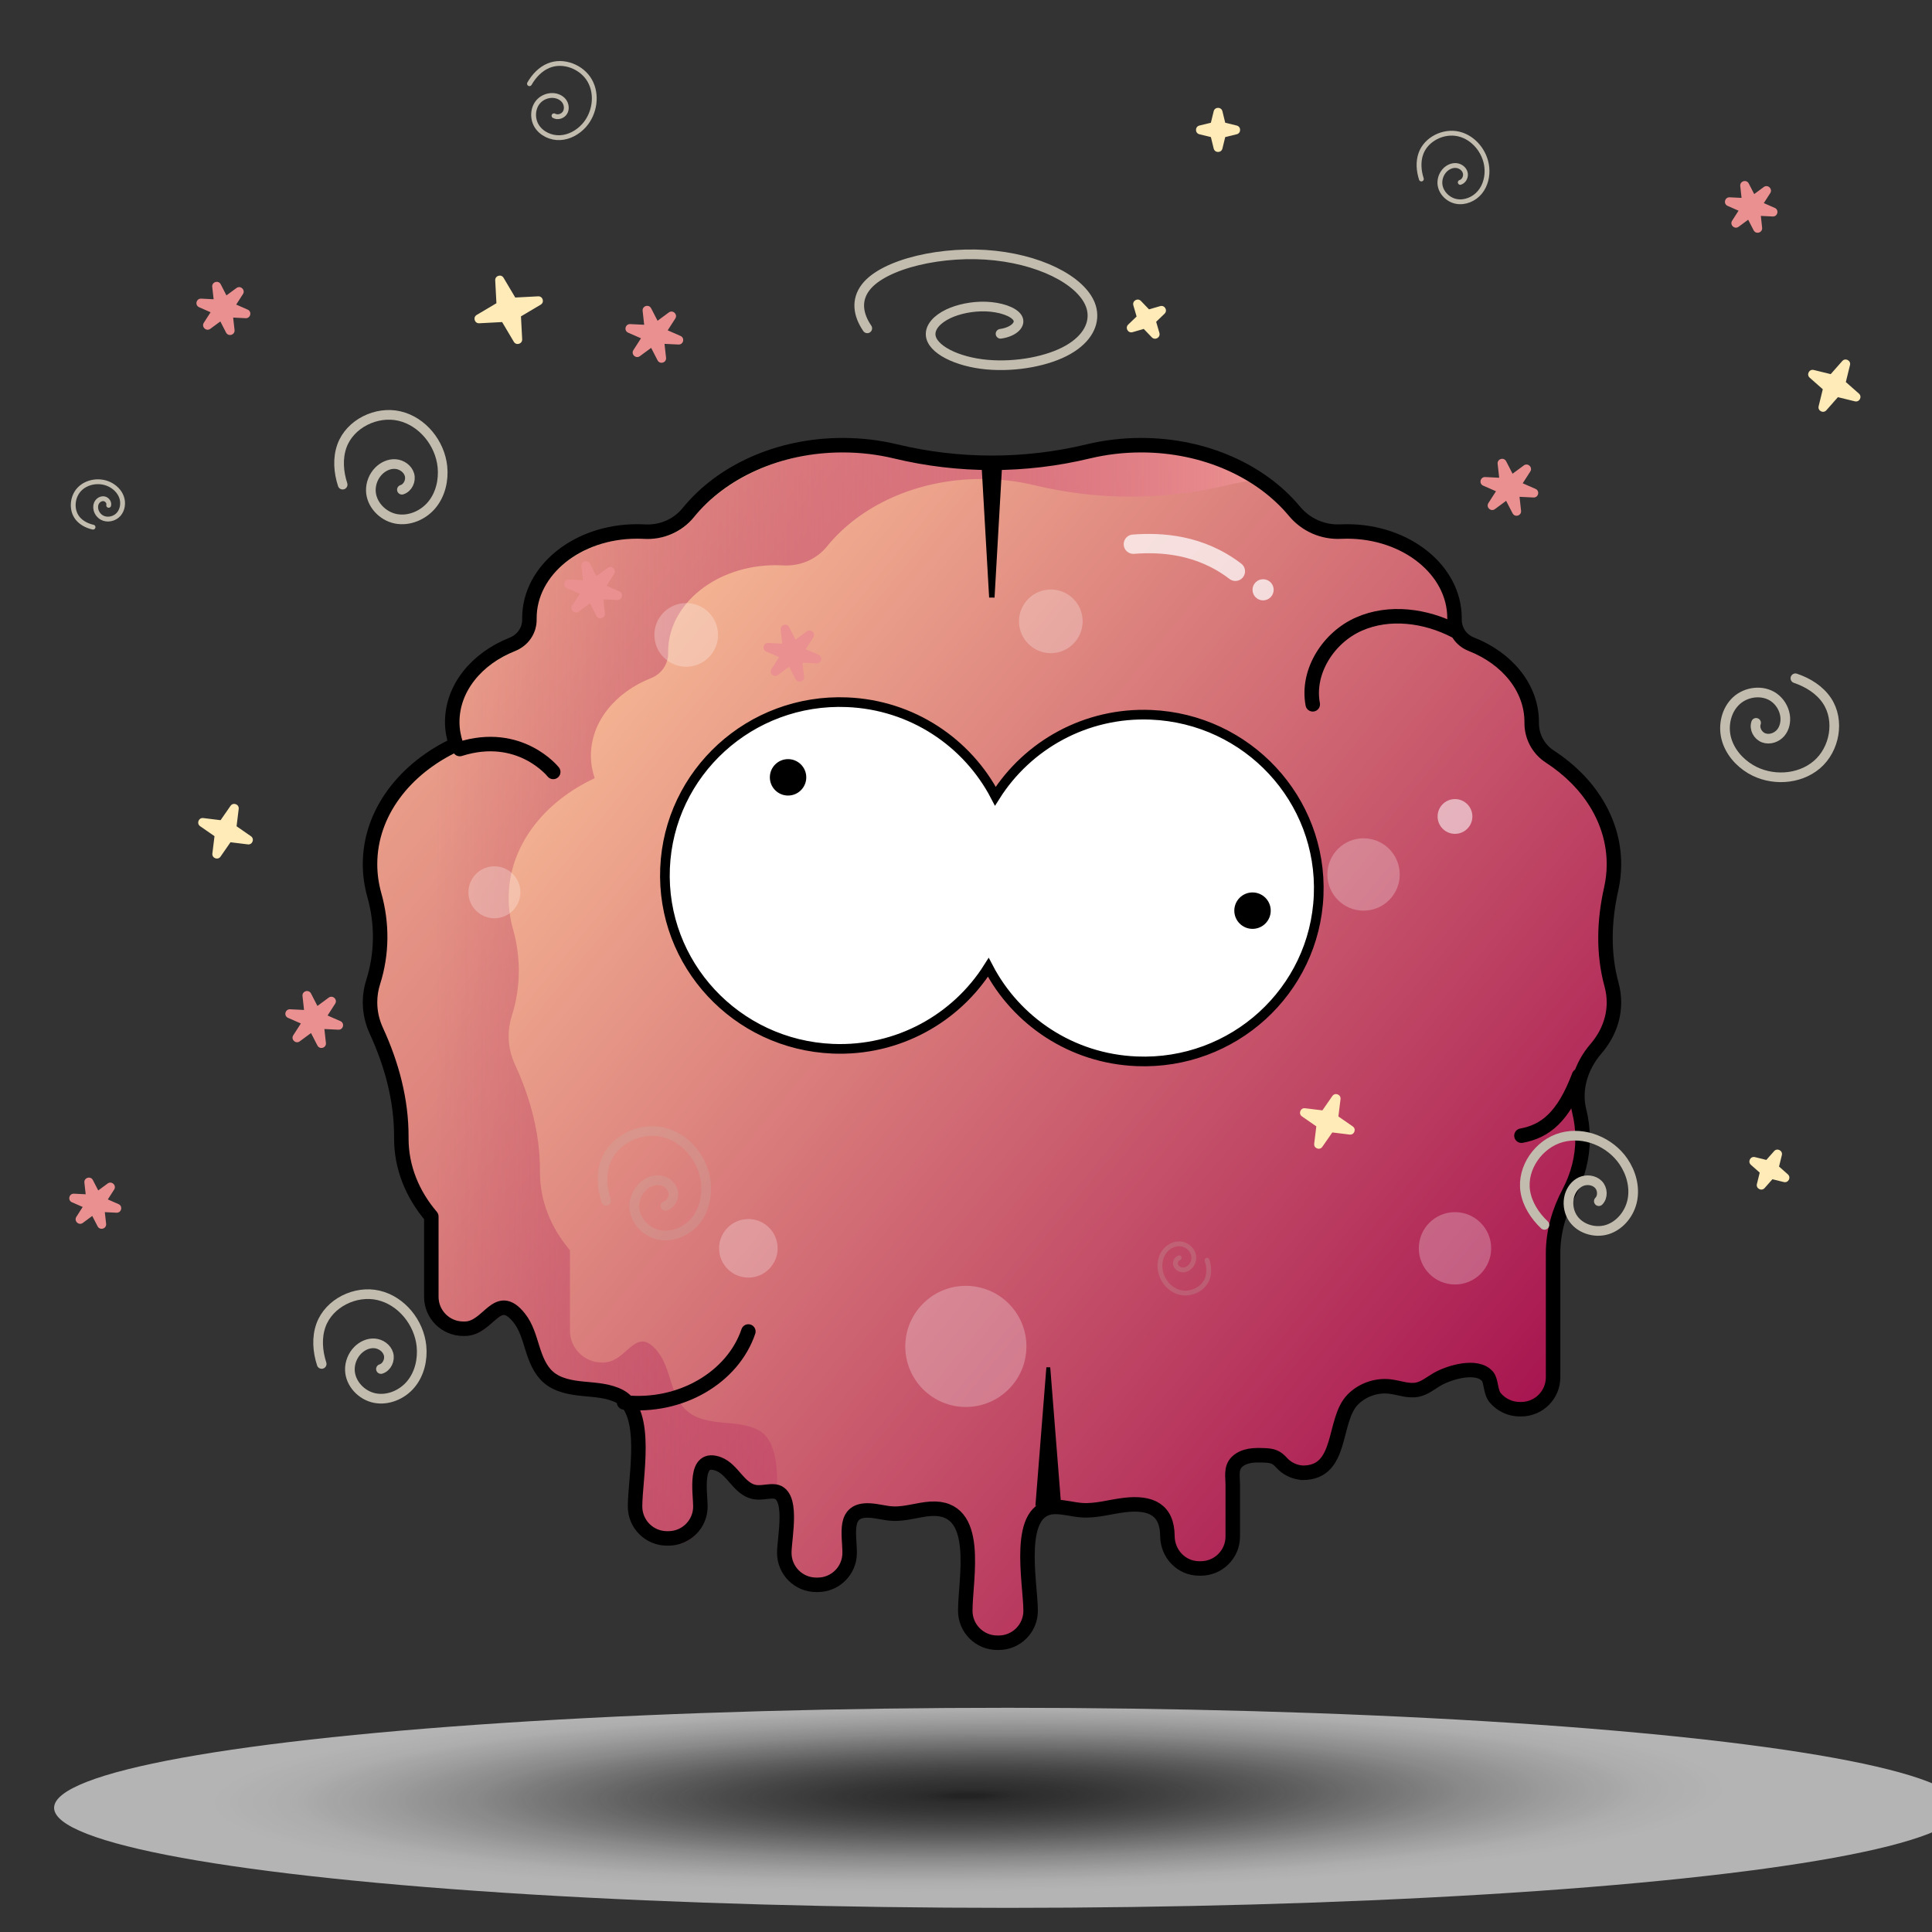 <?xml version="1.0" encoding="UTF-8"?>
<svg xmlns="http://www.w3.org/2000/svg" xmlns:xlink="http://www.w3.org/1999/xlink" viewBox="0 0 400 400"><rect x="0" y="0" width="400" height="400" fill="#333333" stroke="none"/>
  <defs>
    <style>
      .cls-1 {
        fill: url(#linear-gradient);
      }

      .cls-1, .cls-2, .cls-3, .cls-4, .cls-5, .cls-6, .cls-7, .cls-8, .cls-9 {
        stroke-width: 0px;
      }

      .cls-2 {
        fill: #000;
      }

      .cls-3 {
        opacity: .56;
      }

      .cls-3, .cls-10, .cls-5, .cls-6 {
        fill: #fff;
      }

      .cls-10, .cls-11, .cls-12, .cls-13, .cls-14, .cls-15, .cls-16 {
        stroke-miterlimit: 10;
      }

      .cls-10, .cls-11, .cls-13, .cls-16 {
        stroke-width: 2px;
      }

      .cls-10, .cls-17, .cls-18, .cls-19 {
        stroke: #000;
      }

      .cls-4 {
        fill: #ffebb8;
      }

      .cls-20 {
        isolation: isolate;
      }

      .cls-21 {
        opacity: .63;
      }

      .cls-5 {
        opacity: .26;
      }

      .cls-11, .cls-12, .cls-17, .cls-13, .cls-14, .cls-18, .cls-15, .cls-19, .cls-16 {
        fill: none;
      }

      .cls-11, .cls-12, .cls-17, .cls-13, .cls-14, .cls-18, .cls-15, .cls-16 {
        stroke-linecap: round;
      }

      .cls-11, .cls-12, .cls-13, .cls-15, .cls-16 {
        stroke: #c2bcae;
      }

      .cls-11, .cls-13, .cls-15 {
        mix-blend-mode: overlay;
      }

      .cls-6, .cls-14 {
        opacity: .74;
      }

      .cls-17, .cls-18, .cls-19 {
        stroke-linejoin: round;
        stroke-width: 3px;
      }

      .cls-7 {
        fill: url(#linear-gradient-2);
      }

      .cls-22 {
        mix-blend-mode: screen;
      }

      .cls-13, .cls-15 {
        opacity: .22;
      }

      .cls-14 {
        stroke: #fff;
        stroke-width: 4px;
      }

      .cls-18 {
        mix-blend-mode: hard-light;
      }

      .cls-8 {
        fill: url(#radial-gradient);
      }

      .cls-9 {
        fill: #eb9090;
      }
    </style>
    <linearGradient id="linear-gradient" x1="83.85" y1="108.73" x2="321.15" y2="304.22" gradientUnits="userSpaceOnUse">
      <stop offset=".06" stop-color="#ffca9c"/>
      <stop offset="1" stop-color="#a40e4d"/>
    </linearGradient>
    <linearGradient id="linear-gradient-2" x1="77.38" y1="206.68" x2="259.62" y2="206.68" gradientUnits="userSpaceOnUse">
      <stop offset=".07" stop-color="#a40e4d" stop-opacity=".2"/>
      <stop offset="1" stop-color="#eb9090"/>
    </linearGradient>
    <radialGradient id="radial-gradient" cx="202.44" cy="369.22" fx="202.44" fy="369.22" r="110.39" gradientTransform="translate(488.7 435.47) rotate(179.45) scale(1.42 .18) skewX(.01)" gradientUnits="userSpaceOnUse">
      <stop offset=".02" stop-color="#000" stop-opacity=".5"/>
      <stop offset=".08" stop-color="rgba(25, 25, 25, .55)" stop-opacity=".55"/>
      <stop offset=".22" stop-color="rgba(85, 85, 85, .67)" stop-opacity=".67"/>
      <stop offset=".37" stop-color="rgba(137, 137, 137, .77)" stop-opacity=".77"/>
      <stop offset=".51" stop-color="rgba(179, 179, 179, .85)" stop-opacity=".85"/>
      <stop offset=".65" stop-color="rgba(212, 212, 212, .92)" stop-opacity=".92"/>
      <stop offset=".78" stop-color="rgba(235, 235, 235, .96)" stop-opacity=".96"/>
      <stop offset=".9" stop-color="rgba(250, 250, 250, .99)" stop-opacity=".99"/>
      <stop offset="1" stop-color="#fff"/>
    </radialGradient>
  </defs>
  <g class="cls-20">
    <g id="Layer_1" data-name="Layer 1">
      <path class="cls-1" d="M269.45,304.92h.31c8.38,0,6.09-10.85,10.31-15.15,1.96-2,4.86-3.03,7.65-2.71,1.95.22,3.89,1.06,5.8.64,1.46-.32,2.66-1.32,3.94-2.08,2.52-1.49,8.33-3.22,10.5-.67.83.97.57,3.22,1.62,4.46,1.25,1.48,3.12,2.35,5.05,2.35h.31c3.65,0,6.61-2.96,6.61-6.61v-25.69c0-4.4,1.24-8.67,3.3-12.57,1.81-3.43,2.81-7.21,2.81-11.18,0-1.95-.24-3.85-.7-5.69-1.15-4.57.39-9.32,3.47-12.89,2.34-2.73,3.72-6.03,3.72-9.59,0-1.25-.17-2.47-.49-3.65-1.78-6.48-1.56-13.29-.08-19.84.37-1.66.57-3.37.57-5.12,0-9.01-5.18-17.04-13.27-22.29-2.39-1.55-3.79-4.18-3.76-7.03,0-.04,0-.08,0-.13,0-7.09-5.1-13.19-12.5-16.1-2.15-.84-3.52-2.88-3.48-5.18,0-.08,0-.16,0-.24,0-9.9-9.96-17.93-22.26-17.93-.43,0-.86.01-1.29.03-3.71.18-7.22-1.37-9.6-4.23-6.84-8.23-18.5-13.66-31.73-13.66-3.8,0-7.46.45-10.92,1.28-13.1,3.16-26.84,3.16-39.94,0-3.46-.83-7.12-1.28-10.92-1.28-13.39,0-25.16,5.55-31.97,13.95-2.22,2.74-5.6,4.15-9.11,3.95-.51-.03-1.02-.04-1.53-.04-12.3,0-22.26,8.03-22.26,17.93,0,.08,0,.16,0,.25.04,2.31-1.38,4.35-3.53,5.2-7.37,2.92-12.45,9.01-12.45,16.08,0,1.6.29,3.16.78,4.64-10.63,4.95-17.8,14.19-17.8,24.79,0,2.18.31,4.31.88,6.35,1.68,5.94,1.64,12.18-.23,18.06-.43,1.34-.65,2.75-.65,4.2,0,2.06.46,4.04,1.3,5.87,3.19,6.93,5.2,14.34,5.18,21.97v.34c0,6,2.29,11.56,6.21,16.16v16.62c0,3.65,2.96,6.61,6.61,6.61h.31c5.01,0,6.64-8.05,11.27-2.24,1.44,1.8,2.06,4.09,2.75,6.29.69,2.2,1.55,4.46,3.29,5.98,1.95,1.7,4.67,2.16,7.25,2.41s5.26.37,7.55,1.58c6.06,3.21,3.15,16.89,3.15,22.78,0,3.65,2.96,6.61,6.61,6.61h.31c3.65,0,6.61-2.96,6.61-6.61,0-2.81-1.47-10.84,3.83-8.76,1.46.58,2.5,1.86,3.53,3.04s2.21,2.39,3.74,2.71c1.29.27,2.63-.14,3.95-.12,4.46.05,2.32,9.53,2.32,12.74,0,3.65,2.96,6.61,6.61,6.61h.31c3.65,0,6.61-2.96,6.61-6.61,0-3.87-1.46-9.01,4.06-8.78,1.63.07,3.23.57,4.86.65,2.64.13,5.22-.83,7.86-1,10.58-.65,7.16,14.42,7.16,21.12,0,3.65,2.96,6.61,6.61,6.61h.31c3.65,0,6.61-2.96,6.61-6.61,0-5.79-3.37-21.57,5.18-21.51,1.83.01,3.62.56,5.44.68,2.96.2,5.86-.72,8.81-1.07,5.52-.66,8.85,1,8.89,6.42.03,3.69,2.89,6.71,6.58,6.71h.34c3.65,0,6.61-2.96,6.61-6.61v-6.01c0-1.59,0-3.18,0-4.76,0-1.59-.42-3.35.8-4.61.7-.72,1.68-1.13,2.67-1.31s2.01-.15,3.01-.12c1.74.06,2.56.33,3.65,1.55,1.03,1.16,2.62,1.94,4.16,2.04Z"/>
      <g class="cls-22">
        <path class="cls-7" d="M259.62,99.47c-1.9.22-3.77.54-5.56.98-13.1,3.17-26.85,3.17-39.94,0-3.46-.83-7.13-1.28-10.92-1.28-13.4,0-25.17,5.55-31.97,13.95-2.22,2.73-5.6,4.14-9.11,3.94-.51-.02-1.01-.04-1.53-.04-12.3,0-22.26,8.03-22.26,17.93v.24c.04,2.31-1.38,4.36-3.53,5.2-7.38,2.93-12.46,9.02-12.46,16.08,0,1.6.29,3.17.78,4.65-10.63,4.95-17.81,14.19-17.81,24.8,0,2.18.3,4.31.88,6.34,1.69,5.95,1.65,12.18-.23,18.06-.42,1.35-.65,2.74-.65,4.2,0,2.06.46,4.04,1.3,5.86,3.2,6.93,5.2,14.35,5.18,21.97v.34c0,6,2.3,11.56,6.21,16.16v16.63c0,3.65,2.96,6.61,6.61,6.61h.3c5.02,0,6.65-8.04,11.27-2.24,1.43,1.81,2.06,4.09,2.76,6.28.7,2.2,1.55,4.47,3.29,5.98,1.95,1.7,4.67,2.17,7.25,2.41,2.58.24,5.26.36,7.55,1.58,3.83,2.03,4.08,8.23,3.74,14.01-1.31,0-2.61.39-3.9.12-1.53-.33-2.71-1.53-3.74-2.72-1.02-1.18-2.06-2.47-3.53-3.03-5.3-2.09-3.83,5.94-3.83,8.75,0,3.65-2.96,6.61-6.61,6.61h-.3c-3.66,0-6.61-2.96-6.61-6.61,0-5.9,2.91-19.57-3.15-22.78-2.29-1.22-4.97-1.34-7.55-1.59-2.58-.24-5.3-.7-7.25-2.41-1.73-1.5-2.59-3.78-3.29-5.97-.69-2.2-1.31-4.49-2.76-6.3-4.62-5.8-6.25,2.24-11.27,2.24h-.3c-3.65,0-6.61-2.95-6.61-6.61v-16.61c-3.91-4.6-6.21-10.16-6.21-16.16v-.34c.02-7.63-1.97-15.05-5.18-21.97-.84-1.83-1.3-3.8-1.3-5.87,0-1.44.23-2.85.66-4.19,1.87-5.89,1.9-12.12.22-18.06-.58-2.05-.88-4.18-.88-6.36,0-10.61,7.18-19.85,17.81-24.8-.48-1.48-.78-3.03-.78-4.63,0-7.08,5.08-13.17,12.46-16.08,2.14-.85,3.56-2.9,3.53-5.2v-.25c0-9.9,9.96-17.93,22.26-17.93.52,0,1.02.01,1.53.05,3.52.2,6.9-1.22,9.11-3.95,6.8-8.39,18.58-13.95,31.97-13.95,3.79,0,7.46.46,10.92,1.29,13.1,3.15,26.85,3.15,39.94,0,3.45-.83,7.13-1.29,10.92-1.29,8.45,0,16.26,2.22,22.57,5.96Z"/>
      </g>
      <g class="cls-21">
        <ellipse class="cls-8" cx="208.63" cy="374.29" rx="197.43" ry="20.71"/>
      </g>
      <polygon class="cls-2" points="214.37 311.77 216.64 283.08 217.44 283.08 219.71 311.76 214.37 311.77 214.37 311.77"/>
      <path class="cls-17" d="M114.54,159.82s-6.89-8.69-19.35-4.74"/>
      <path class="cls-17" d="M326.92,222.71c-3.26,8.65-7.05,11.52-11.92,12.42"/>
      <path class="cls-17" d="M154.94,275.67c-3.18,9.42-13.94,15.94-25.73,14.68"/>
      <path class="cls-18" d="M271.79,145.82c-1.28-6.78,3.26-13.84,9.56-16.61,6.29-2.78,13.78-1.77,19.89,1.38"/>
      <circle class="cls-5" cx="102.36" cy="184.74" r="5.38"/>
      <circle class="cls-5" cx="301.24" cy="258.45" r="7.49"/>
      <circle class="cls-5" cx="199.97" cy="278.76" r="12.54"/>
      <circle class="cls-5" cx="142.07" cy="131.45" r="6.59"/>
      <circle class="cls-5" cx="217.56" cy="128.64" r="6.59"/>
      <circle class="cls-5" cx="154.94" cy="258.45" r="6.06"/>
      <circle class="cls-5" cx="282.31" cy="181.05" r="7.49"/>
      <circle class="cls-6" cx="261.51" cy="122.11" r="2.19"/>
      <circle class="cls-3" cx="301.24" cy="169.04" r="3.6"/>
      <path class="cls-14" d="M234.65,112.67c5.62-.43,13.74-.04,21.12,5.61"/>
      <g class="cls-22">
        <path class="cls-4" d="M104.26,57.52l2.42,4.08,4.74-.25c.97-.05,1.36,1.24.52,1.73l-4.08,2.42.25,4.74c.05.97-1.24,1.36-1.73.52l-2.42-4.08-4.74.25c-.97.05-1.36-1.24-.52-1.73l4.08-2.42-.25-4.74c-.05-.97,1.24-1.36,1.73-.52Z"/>
      </g>
      <path class="cls-9" d="M45.7,58.86l1.18,2.3,2.08-1.53c.83-.61,1.9.39,1.34,1.26l-1.4,2.17,2.37,1.04c.95.41.61,1.83-.42,1.78l-2.58-.13.29,2.57c.11,1.03-1.28,1.45-1.76.53l-1.18-2.3-2.08,1.53c-.83.61-1.9-.39-1.34-1.26l1.4-2.17-2.37-1.04c-.95-.41-.61-1.83.42-1.78l2.58.13-.29-2.57c-.11-1.03,1.28-1.45,1.76-.53Z"/>
      <g class="cls-22">
        <path class="cls-9" d="M163.39,129.85l1.33,2.58,2.33-1.72c.83-.61,1.9.39,1.34,1.26l-1.57,2.44,2.65,1.16c.95.41.61,1.83-.42,1.78l-2.89-.14.32,2.88c.11,1.03-1.28,1.45-1.76.53l-1.33-2.58-2.33,1.72c-.83.61-1.9-.39-1.34-1.26l1.57-2.44-2.65-1.16c-.95-.41-.61-1.83.42-1.78l2.89.14-.32-2.88c-.11-1.03,1.28-1.45,1.76-.53Z"/>
      </g>
      <path class="cls-9" d="M362.06,37.99l1.13,2.19,1.98-1.46c.83-.61,1.9.39,1.34,1.26l-1.33,2.07,2.26.99c.95.41.61,1.83-.42,1.78l-2.46-.12.27,2.45c.11,1.03-1.28,1.45-1.76.53l-1.13-2.19-1.98,1.46c-.83.61-1.9-.39-1.34-1.26l1.33-2.07-2.26-.99c-.95-.41-.61-1.83.42-1.78l2.46.12-.27-2.45c-.11-1.03,1.28-1.45,1.76-.53Z"/>
      <path class="cls-9" d="M19.23,244.32l1.11,2.15,1.95-1.44c.83-.61,1.9.39,1.34,1.26l-1.31,2.04,2.22.97c.95.41.61,1.83-.42,1.78l-2.42-.12.27,2.41c.11,1.03-1.28,1.45-1.76.53l-1.11-2.15-1.95,1.44c-.83.61-1.9-.39-1.34-1.26l1.31-2.04-2.22-.97c-.95-.41-.61-1.83.42-1.78l2.42.12-.27-2.41c-.11-1.03,1.28-1.45,1.76-.53Z"/>
      <path class="cls-9" d="M64.39,205.69l1.33,2.58,2.33-1.72c.83-.61,1.9.39,1.34,1.26l-1.57,2.44,2.65,1.16c.95.41.61,1.83-.42,1.78l-2.89-.14.32,2.88c.11,1.03-1.28,1.45-1.76.53l-1.33-2.58-2.33,1.72c-.83.61-1.9-.39-1.34-1.26l1.57-2.44-2.65-1.16c-.95-.41-.61-1.83.42-1.78l2.89.14-.32-2.88c-.11-1.03,1.28-1.45,1.76-.53Z"/>
      <path class="cls-9" d="M311.83,95.5l1.33,2.58,2.33-1.72c.83-.61,1.9.39,1.34,1.26l-1.57,2.44,2.65,1.16c.95.41.61,1.83-.42,1.78l-2.89-.14.32,2.88c.11,1.03-1.28,1.45-1.76.53l-1.33-2.58-2.33,1.72c-.83.61-1.9-.39-1.34-1.26l1.57-2.44-2.65-1.16c-.95-.41-.61-1.83.42-1.78l2.89.14-.32-2.88c-.11-1.03,1.28-1.45,1.76-.53Z"/>
      <path class="cls-9" d="M134.81,63.83l1.33,2.58,2.33-1.72c.83-.61,1.9.39,1.34,1.26l-1.57,2.44,2.65,1.16c.95.41.61,1.83-.42,1.78l-2.89-.14.32,2.88c.11,1.03-1.28,1.45-1.76.53l-1.33-2.58-2.33,1.72c-.83.61-1.9-.39-1.34-1.26l1.57-2.44-2.65-1.16c-.95-.41-.61-1.83.42-1.78l2.89.14-.32-2.88c-.11-1.03,1.28-1.45,1.76-.53Z"/>
      <path class="cls-9" d="M122.14,116.72l1.33,2.58,2.33-1.72c.83-.61,1.9.39,1.34,1.26l-1.57,2.44,2.65,1.16c.95.41.61,1.83-.42,1.78l-2.89-.14.32,2.88c.11,1.03-1.28,1.45-1.76.53l-1.33-2.58-2.33,1.72c-.83.61-1.9-.39-1.34-1.26l1.57-2.44-2.65-1.16c-.95-.41-.61-1.83.42-1.78l2.89.14-.32-2.88c-.11-1.03,1.28-1.45,1.76-.53Z"/>
      <g class="cls-22">
        <path class="cls-4" d="M253.09,23.04l.58,2.37,2.37.58c.95.23.95,1.58,0,1.81l-2.37.58-.58,2.37c-.23.95-1.58.95-1.81,0l-.58-2.37-2.37-.58c-.95-.23-.95-1.58,0-1.81l2.37-.58.58-2.37c.23-.95,1.58-.95,1.81,0Z"/>
      </g>
      <g class="cls-22">
        <path class="cls-4" d="M49.42,167.48l-.44,3.59,2.97,2.06c.8.55.32,1.81-.64,1.69l-3.59-.44-2.06,2.97c-.55.8-1.81.32-1.69-.64l.44-3.59-2.97-2.06c-.8-.55-.32-1.81.64-1.69l3.59.44,2.06-2.97c.55-.8,1.81-.32,1.69.64Z"/>
      </g>
      <g class="cls-22">
        <path class="cls-4" d="M277.54,227.56l-.44,3.59,2.97,2.06c.8.55.32,1.81-.64,1.69l-3.59-.44-2.06,2.97c-.55.8-1.81.32-1.69-.64l.44-3.59-2.97-2.06c-.8-.55-.32-1.81.64-1.69l3.59.44,2.06-2.97c.55-.8,1.81-.32,1.69.64Z"/>
      </g>
      <g class="cls-22">
        <path class="cls-4" d="M383.02,75.59l-.86,3.51,2.71,2.39c.73.64.11,1.84-.84,1.6l-3.51-.86-2.39,2.71c-.64.73-1.84.11-1.6-.84l.86-3.51-2.71-2.39c-.73-.64-.11-1.84.84-1.6l3.51.86,2.39-2.71c.64-.73,1.84-.11,1.6.84Z"/>
      </g>
      <g class="cls-22">
        <path class="cls-4" d="M236.22,62.31l1.67,1.74,2.31-.67c.94-.27,1.61.89.91,1.57l-1.74,1.67.67,2.31c.27.94-.89,1.61-1.57.91l-1.67-1.74-2.31.67c-.94.27-1.61-.89-.91-1.57l1.74-1.67-.67-2.31c-.27-.94.89-1.61,1.57-.91Z"/>
      </g>
      <path class="cls-10" d="M238.29,147.99c-13.48-.56-25.53,6.27-32.21,16.85-5.78-11.09-17.22-18.9-30.7-19.45-20-.83-36.87,14.56-37.69,34.37s14.72,36.54,34.72,37.37c13.48.56,25.53-6.27,32.21-16.85,5.78,11.09,17.22,18.9,30.7,19.45,20,.83,36.87-14.56,37.69-34.37.82-19.81-14.72-36.54-34.72-37.37Z"/>
      <circle class="cls-2" cx="259.32" cy="188.54" r="3.77"/>
      <circle class="cls-2" cx="163.16" cy="160.94" r="3.77"/>
      <path class="cls-19" d="M269.45,304.92h.31c8.38,0,6.09-10.85,10.31-15.15,1.96-2,4.86-3.03,7.65-2.71,1.95.22,3.89,1.06,5.8.64,1.46-.32,2.66-1.32,3.94-2.08,2.52-1.49,8.33-3.22,10.5-.67.83.97.57,3.22,1.62,4.46,1.25,1.48,3.12,2.35,5.05,2.35h.31c3.65,0,6.61-2.96,6.61-6.61v-25.69c0-4.4,1.24-8.67,3.3-12.57,1.81-3.43,2.81-7.21,2.81-11.18,0-1.95-.24-3.85-.7-5.69-1.15-4.57.39-9.32,3.47-12.89,2.34-2.73,3.72-6.03,3.72-9.59,0-1.25-.17-2.47-.49-3.65-1.78-6.48-1.56-13.29-.08-19.84.37-1.66.57-3.37.57-5.12,0-9.01-5.18-17.04-13.27-22.29-2.39-1.55-3.79-4.18-3.76-7.03,0-.04,0-.08,0-.13,0-7.09-5.1-13.19-12.5-16.1-2.15-.84-3.52-2.88-3.48-5.18,0-.08,0-.16,0-.24,0-9.9-9.96-17.93-22.26-17.93-.43,0-.86.01-1.29.03-3.71.18-7.22-1.37-9.6-4.23-6.84-8.23-18.5-13.66-31.73-13.66-3.8,0-7.46.45-10.92,1.28-13.1,3.16-26.84,3.16-39.94,0-3.46-.83-7.12-1.28-10.92-1.28-13.39,0-25.16,5.55-31.97,13.95-2.22,2.74-5.6,4.15-9.11,3.95-.51-.03-1.02-.04-1.53-.04-12.3,0-22.26,8.03-22.26,17.93,0,.08,0,.16,0,.25.04,2.31-1.38,4.35-3.53,5.2-7.37,2.92-12.45,9.01-12.45,16.08,0,1.6.29,3.16.78,4.64-10.63,4.95-17.8,14.19-17.8,24.79,0,2.18.31,4.31.88,6.35,1.68,5.94,1.64,12.18-.23,18.06-.43,1.34-.65,2.75-.65,4.2,0,2.06.46,4.04,1.3,5.87,3.19,6.93,5.2,14.34,5.18,21.97v.34c0,6,2.29,11.56,6.21,16.16v16.62c0,3.65,2.96,6.61,6.61,6.61h.31c5.01,0,6.64-8.05,11.27-2.24,1.44,1.8,2.06,4.09,2.75,6.29.69,2.2,1.55,4.46,3.29,5.98,1.95,1.7,4.67,2.16,7.25,2.41s5.26.37,7.55,1.58c6.06,3.21,3.15,16.89,3.15,22.78,0,3.65,2.96,6.61,6.61,6.61h.31c3.65,0,6.61-2.96,6.61-6.61,0-2.81-1.47-10.84,3.83-8.76,1.46.58,2.5,1.86,3.53,3.04s2.21,2.39,3.74,2.71c1.29.27,2.63-.14,3.95-.12,4.46.05,2.32,9.53,2.32,12.74,0,3.65,2.96,6.61,6.61,6.61h.31c3.65,0,6.61-2.96,6.61-6.61,0-3.87-1.46-9.01,4.06-8.78,1.63.07,3.23.57,4.86.65,2.64.13,5.22-.83,7.86-1,10.58-.65,7.16,14.42,7.16,21.12,0,3.65,2.96,6.61,6.61,6.61h.31c3.65,0,6.61-2.96,6.61-6.61,0-5.79-3.37-21.57,5.18-21.51,1.83.01,3.62.56,5.44.68,2.96.2,5.86-.72,8.81-1.07,5.52-.66,8.85,1,8.89,6.42.03,3.69,2.89,6.71,6.58,6.71h.34c3.65,0,6.61-2.96,6.61-6.61v-6.01c0-1.59,0-3.18,0-4.76,0-1.59-.42-3.35.8-4.61.7-.72,1.68-1.13,2.67-1.31s2.01-.15,3.01-.12c1.74.06,2.56.33,3.65,1.55,1.03,1.16,2.62,1.94,4.16,2.04Z"/>
      <polygon class="cls-2" points="207.44 96.99 205.91 123.73 204.79 123.72 203.26 97.01 207.44 96.99 207.44 96.99"/>
      <path class="cls-16" d="M70.94,100.34c-.84-2.59-1.07-5.46-.14-8.03,1.67-4.6,7.15-7.28,11.91-6.17,4.76,1.11,8.39,5.62,8.89,10.49.28,2.79-.4,5.73-2.18,7.89-1.78,2.16-4.72,3.43-7.47,2.89s-5.1-3.01-5.17-5.81c-.04-1.5.56-3.02,1.62-4.09.91-.92,2.18-1.52,3.47-1.43s2.54.96,2.9,2.19c.37,1.24-.33,2.74-1.56,3.12"/>
      <path class="cls-13" d="M125.49,248.61c-.84-2.59-1.07-5.46-.14-8.03,1.67-4.6,7.15-7.28,11.91-6.17,4.76,1.11,8.39,5.62,8.89,10.49.28,2.79-.4,5.73-2.18,7.89s-4.72,3.43-7.47,2.89c-2.75-.53-5.1-3.01-5.17-5.81-.04-1.5.56-3.02,1.62-4.09.91-.92,2.18-1.52,3.47-1.43s2.54.96,2.9,2.19c.37,1.24-.33,2.74-1.56,3.12"/>
      <path class="cls-15" d="M249.91,260.91c.39,1.22.5,2.58.07,3.78-.78,2.17-3.37,3.43-5.61,2.91s-3.95-2.65-4.19-4.94c-.13-1.31.19-2.7,1.03-3.72s2.22-1.61,3.52-1.36,2.4,1.42,2.44,2.74c.02.71-.26,1.42-.76,1.93-.43.43-1.03.72-1.63.67s-1.19-.45-1.37-1.03.15-1.29.73-1.47"/>
      <path class="cls-16" d="M66.6,282.39c-.84-2.59-1.07-5.46-.14-8.03,1.67-4.6,7.15-7.28,11.91-6.17,4.76,1.11,8.39,5.62,8.89,10.49.28,2.79-.4,5.73-2.18,7.89s-4.72,3.43-7.47,2.89c-2.75-.53-5.1-3.01-5.17-5.81-.04-1.5.56-3.02,1.62-4.09.91-.92,2.18-1.52,3.47-1.43s2.54.96,2.9,2.19c.37,1.24-.33,2.74-1.56,3.12"/>
      <path class="cls-12" d="M19.26,109.14c-1.2-.27-2.37-.85-3.16-1.8-1.41-1.71-1.19-4.47.35-6.06s4.13-1.97,6.14-1.04c1.15.53,2.14,1.48,2.57,2.67s.24,2.63-.6,3.58-2.35,1.29-3.46.67c-.59-.33-1.04-.91-1.22-1.57-.15-.57-.09-1.2.25-1.68s.96-.77,1.52-.62.99.76.85,1.33"/>
      <path class="cls-12" d="M294.28,37.06c-.55-1.7-.7-3.59-.09-5.27,1.09-3.02,4.69-4.78,7.81-4.05s5.5,3.69,5.83,6.88c.19,1.83-.26,3.76-1.43,5.18s-3.09,2.25-4.9,1.9-3.35-1.98-3.39-3.81c-.02-.99.37-1.98,1.06-2.68.59-.6,1.43-1,2.28-.94s1.66.63,1.9,1.44-.21,1.8-1.02,2.05"/>
      <path class="cls-16" d="M179.56,67.98c-1.88-2.75-2.41-5.8-.32-8.51,3.75-4.88,16.08-7.73,26.8-6.55,10.72,1.18,18.89,5.97,20,11.13.64,2.96-.91,6.08-4.91,8.37-4.01,2.3-10.62,3.63-16.81,3.07-6.19-.56-11.48-3.19-11.64-6.17-.09-1.6,1.26-3.2,3.64-4.34,2.04-.97,4.91-1.61,7.81-1.51s5.71,1.01,6.53,2.33-.73,2.91-3.51,3.31"/>
      <path class="cls-12" d="M109.62,17.33c.92-1.61,2.25-3.04,3.96-3.74,3.06-1.27,6.92.25,8.54,3.14,1.62,2.89,1.02,6.78-1.19,9.25-1.27,1.42-3.05,2.42-4.95,2.52s-3.87-.8-4.87-2.42c-.99-1.62-.83-3.93.55-5.25.74-.71,1.77-1.1,2.79-1.06.87.03,1.76.4,2.3,1.09s.68,1.71.23,2.46-1.52,1.09-2.28.65"/>
      <g class="cls-22">
        <path class="cls-4" d="M363.35,239.57l2.35.58,1.61-1.82c.64-.73,1.84-.11,1.6.84l-.58,2.35,1.82,1.61c.73.64.11,1.84-.84,1.6l-2.35-.58-1.61,1.82c-.64.73-1.84.11-1.6-.84l.58-2.35-1.82-1.61c-.73-.64-.11-1.84.84-1.6Z"/>
      </g>
      <path class="cls-11" d="M319.76,253.6c-1.98-1.88-3.55-4.29-3.97-6.98-.74-4.83,2.79-9.82,7.5-11.12,4.71-1.3,10.06.92,12.82,4.96,1.58,2.31,2.39,5.22,1.86,7.98-.53,2.75-2.5,5.26-5.17,6.12-2.67.85-5.92-.2-7.32-2.63-.75-1.3-.95-2.92-.54-4.36.36-1.24,1.19-2.38,2.36-2.91s2.68-.37,3.6.54,1.03,2.57.12,3.49"/>
      <path class="cls-16" d="M371.72,140.43c2.58.87,5.03,2.38,6.54,4.65,2.71,4.07,1.62,10.07-2.1,13.24-3.72,3.17-9.51,3.42-13.71.93-2.41-1.43-4.37-3.72-5.06-6.44-.68-2.72.04-5.83,2.1-7.73s5.45-2.32,7.75-.71c1.23.86,2.09,2.24,2.33,3.73.2,1.27-.07,2.66-.91,3.64s-2.27,1.47-3.49,1.03-2.02-1.89-1.59-3.11"/>
    </g>
  </g>
</svg>